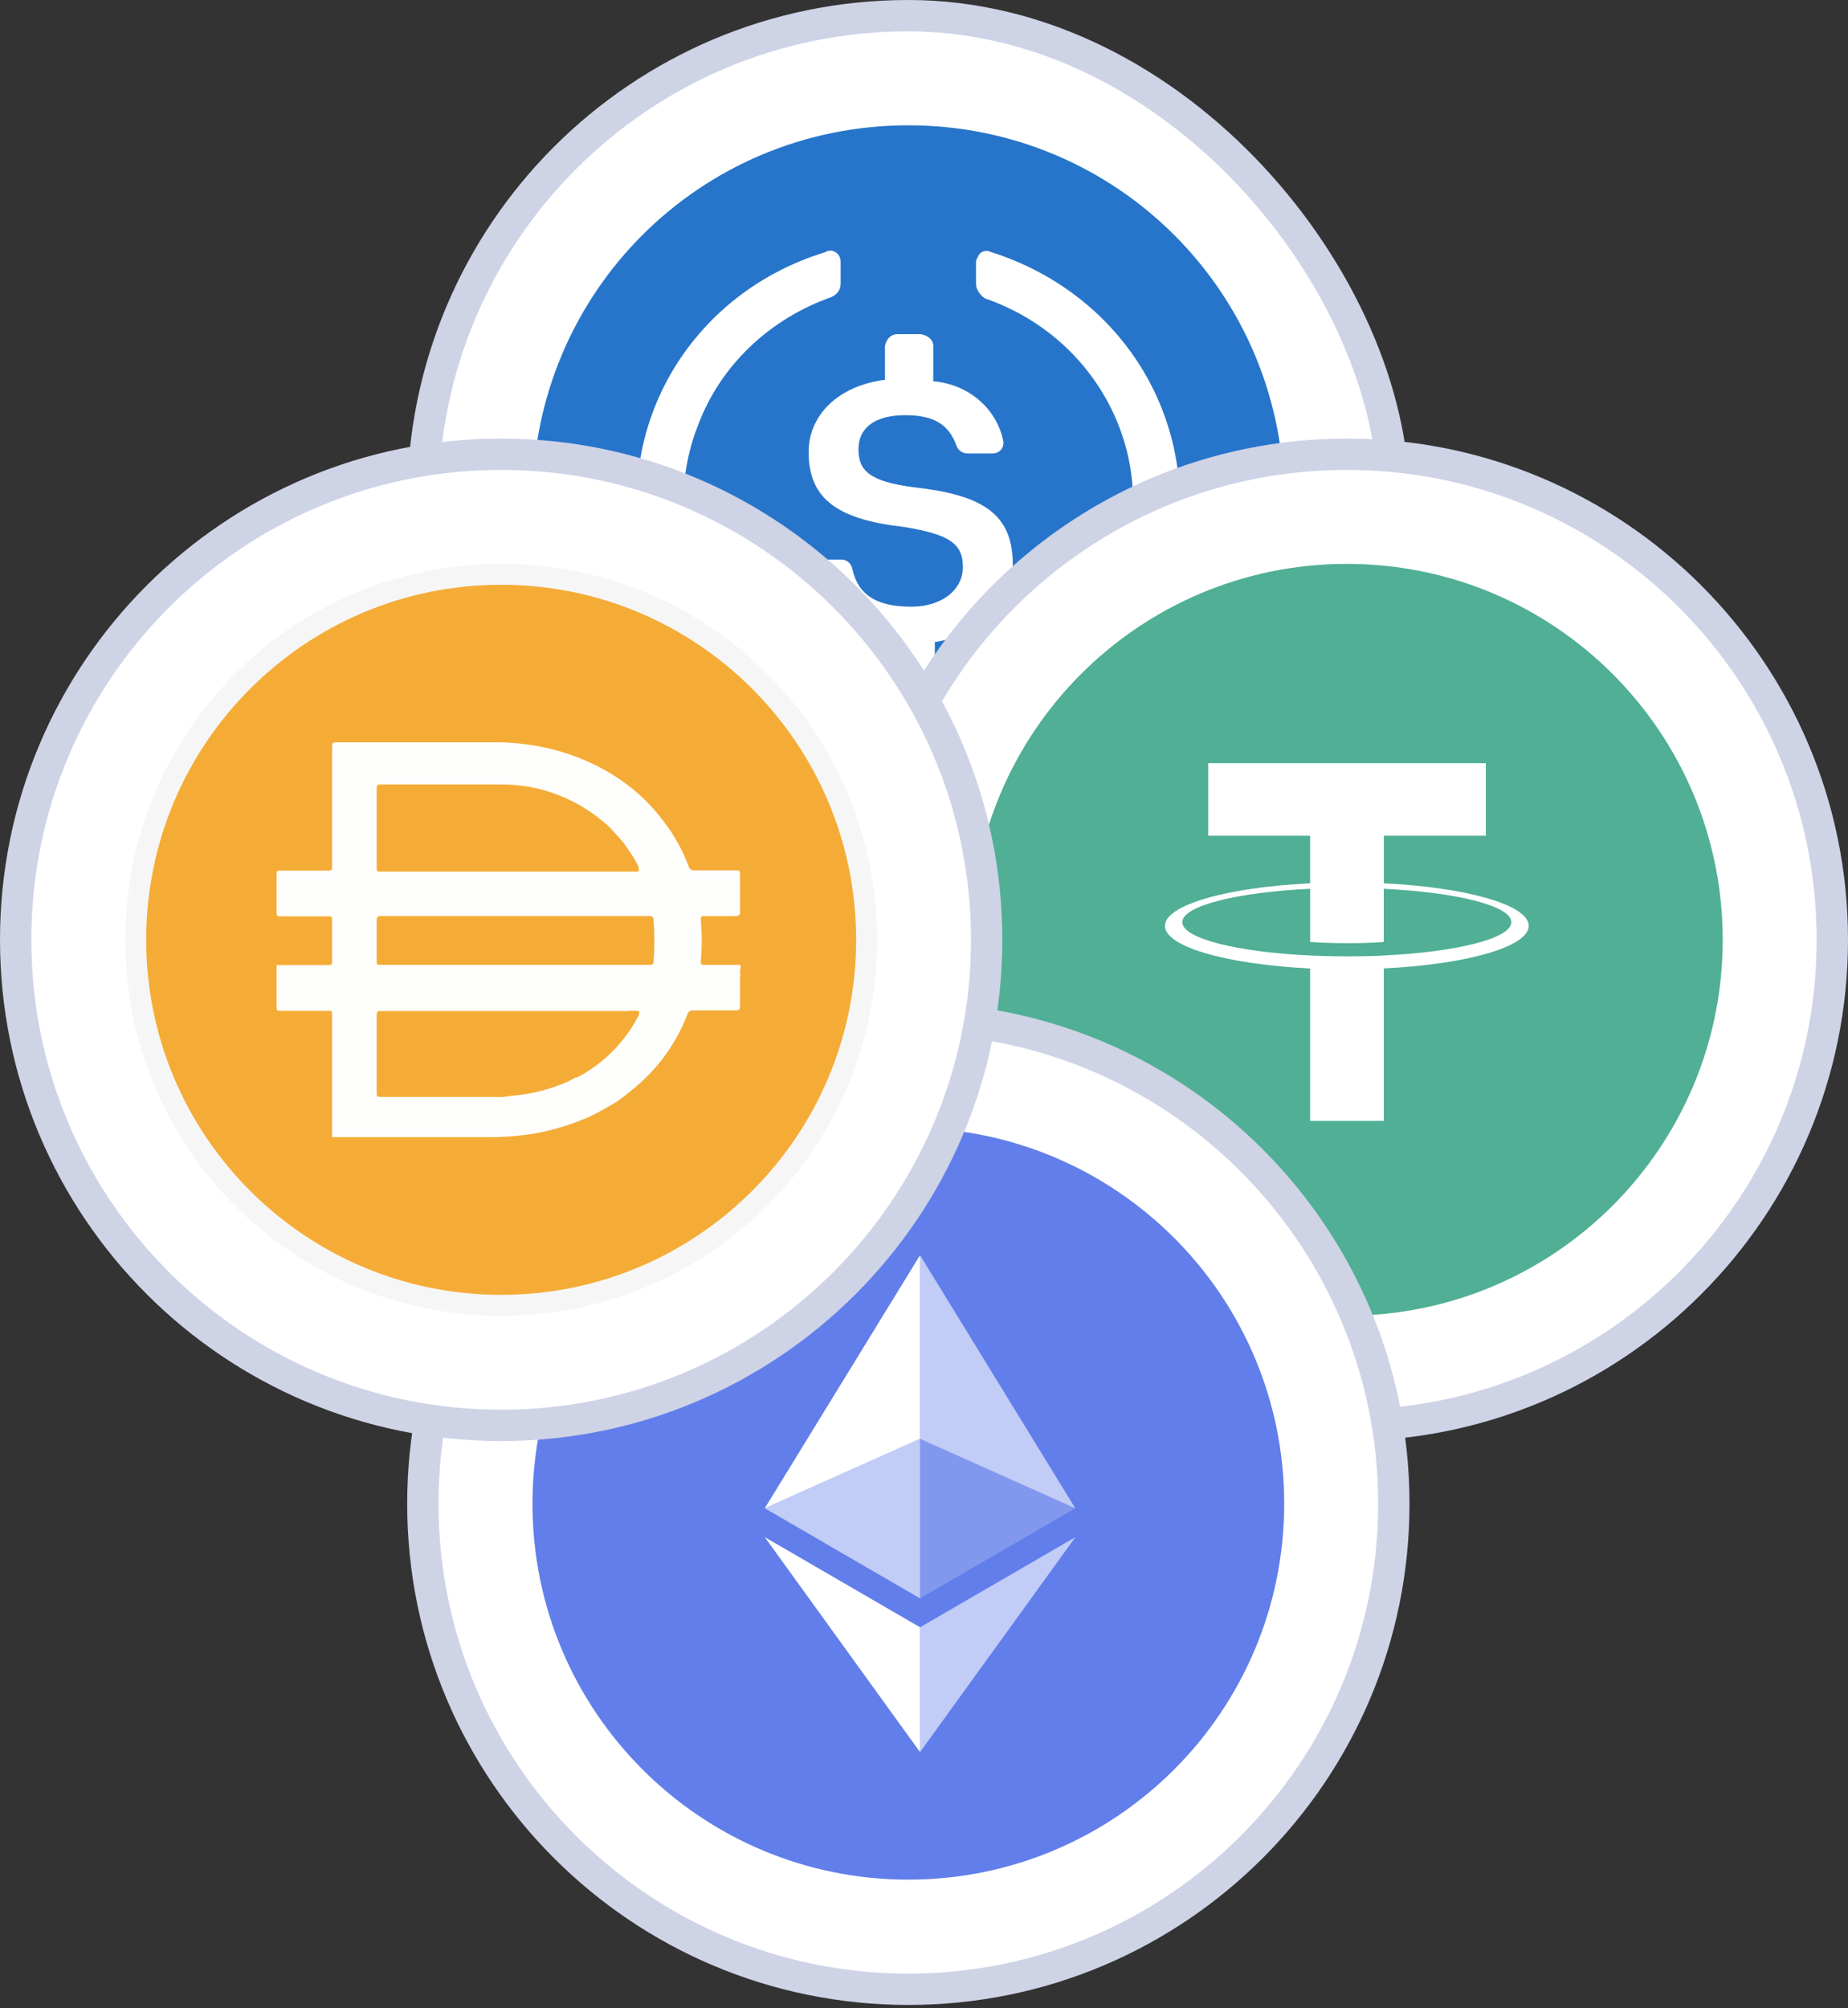 <svg width="162" height="176" viewBox="0 0 162 176" fill="none" xmlns="http://www.w3.org/2000/svg">
<rect x="0" y="0" width="162" height="176" fill="#333333" stroke="none"/>
<rect x="37.068" y="1.373" width="85.119" height="85.119" rx="42.559" fill="white" stroke="#CED3E6" stroke-width="2.746"/>
<g clip-path="url(#clip0_1798_113289)">
<path d="M111.203 43.932C111.203 61.433 97.128 75.508 79.627 75.508C62.126 75.508 48.051 61.433 48.051 43.932C48.051 26.431 62.126 12.356 79.627 12.356C97.128 12.356 111.203 26.431 111.203 43.932Z" fill="#2775CA" stroke="#2775CA" stroke-width="2.746"/>
<path d="M88.78 49.431C88.78 44.911 85.911 43.362 80.174 42.717C76.076 42.2 75.256 41.167 75.256 39.359C75.256 37.551 76.622 36.389 79.354 36.389C81.813 36.389 83.179 37.164 83.862 39.101C83.999 39.488 84.409 39.746 84.819 39.746H87.004C87.55 39.746 87.96 39.359 87.96 38.843V38.714C87.414 35.873 84.955 33.678 81.813 33.42V30.321C81.813 29.804 81.403 29.417 80.72 29.288H78.671C78.125 29.288 77.715 29.675 77.578 30.321V33.291C73.48 33.807 70.885 36.389 70.885 39.618C70.885 43.879 73.617 45.557 79.354 46.203C83.179 46.848 84.409 47.623 84.409 49.689C84.409 51.755 82.496 53.175 79.901 53.175C76.349 53.175 75.119 51.755 74.709 49.818C74.573 49.302 74.163 49.043 73.753 49.043H71.431C70.885 49.043 70.475 49.431 70.475 49.947V50.077C71.021 53.304 73.207 55.629 77.715 56.274V59.373C77.715 59.89 78.125 60.277 78.808 60.406H80.857C81.403 60.406 81.813 60.019 81.95 59.373V56.274C86.048 55.629 88.78 52.917 88.78 49.431Z" fill="white"/>
<path d="M72.903 61.708C62.619 58.153 57.345 47.106 61.169 37.329C63.146 31.996 67.497 27.933 72.903 26.029C73.43 25.775 73.694 25.394 73.694 24.759V22.982C73.694 22.474 73.43 22.093 72.903 21.966C72.771 21.966 72.507 21.966 72.375 22.093C59.85 25.902 52.994 38.726 56.949 50.788C59.323 57.899 64.992 63.359 72.375 65.644C72.903 65.898 73.43 65.644 73.562 65.136C73.694 65.009 73.694 64.882 73.694 64.629V62.851C73.694 62.47 73.298 61.962 72.903 61.708ZM86.879 22.093C86.351 21.839 85.824 22.093 85.692 22.601C85.56 22.728 85.56 22.854 85.56 23.109V24.886C85.56 25.394 85.956 25.902 86.351 26.156C96.635 29.711 101.909 40.758 98.085 50.535C96.108 55.867 91.757 59.93 86.351 61.835C85.824 62.089 85.56 62.47 85.56 63.105V64.882C85.56 65.39 85.824 65.771 86.351 65.898C86.483 65.898 86.747 65.898 86.879 65.771C99.404 61.962 106.26 49.138 102.305 37.075C99.931 29.838 94.13 24.378 86.879 22.093Z" fill="white"/>
</g>
<path d="M160.627 82.373C160.627 105.877 141.573 124.932 118.068 124.932C94.563 124.932 75.508 105.877 75.508 82.373C75.508 58.868 94.563 39.813 118.068 39.813C141.573 39.813 160.627 58.868 160.627 82.373Z" fill="white" stroke="#CED3E6" stroke-width="2.746"/>
<g clip-path="url(#clip1_1798_113289)">
<path d="M118.068 115.322C136.265 115.322 151.017 100.57 151.017 82.373C151.017 64.175 136.265 49.423 118.068 49.423C99.871 49.423 85.119 64.175 85.119 82.373C85.119 100.57 99.871 115.322 118.068 115.322Z" fill="#50AF95"/>
<g clip-path="url(#clip2_1798_113289)">
<path fill-rule="evenodd" clip-rule="evenodd" d="M101.826 60.64L92.481 81.594C92.445 81.672 92.434 81.76 92.448 81.845C92.463 81.931 92.503 82.009 92.562 82.068L117.802 107.885C117.874 107.958 117.969 107.999 118.068 107.999C118.168 107.999 118.263 107.958 118.335 107.885L143.575 82.07C143.634 82.01 143.674 81.932 143.688 81.847C143.703 81.762 143.692 81.674 143.656 81.596L134.311 60.642C134.281 60.571 134.232 60.512 134.171 60.47C134.11 60.428 134.039 60.406 133.967 60.406H102.173C102.1 60.405 102.029 60.427 101.967 60.468C101.906 60.51 101.857 60.569 101.826 60.64Z" fill="#50AF95"/>
<path fill-rule="evenodd" clip-rule="evenodd" d="M121.311 83.747C121.13 83.761 120.193 83.821 118.105 83.821C116.444 83.821 115.265 83.768 114.851 83.747C108.432 83.445 103.641 82.253 103.641 80.825C103.641 79.396 108.432 78.205 114.851 77.899V82.559C115.271 82.591 116.473 82.667 118.134 82.667C120.127 82.667 121.125 82.578 121.305 82.56V77.902C127.71 78.207 132.491 79.4 132.491 80.825C132.491 82.249 127.712 83.442 121.305 83.745L121.311 83.747ZM121.311 77.42V73.25H130.25V66.892H105.912V73.25H114.849V77.419C107.585 77.775 102.122 79.311 102.122 81.152C102.122 82.992 107.585 84.527 114.849 84.885V98.247H121.309V84.88C128.557 84.524 134.011 82.989 134.011 81.15C134.011 79.311 128.562 77.776 121.309 77.419L121.311 77.42Z" fill="white"/>
</g>
</g>
<path d="M122.186 131.796C122.186 155.301 103.132 174.356 79.627 174.356C56.122 174.356 37.068 155.301 37.068 131.796C37.068 108.292 56.122 89.237 79.627 89.237C103.132 89.237 122.186 108.292 122.186 131.796Z" fill="white" stroke="#CED3E6" stroke-width="2.746"/>
<g clip-path="url(#clip3_1798_113289)">
<path d="M111.203 131.796C111.203 149.235 97.066 163.373 79.627 163.373C62.188 163.373 48.051 149.235 48.051 131.796C48.051 114.357 62.188 100.22 79.627 100.22C97.066 100.22 111.203 114.357 111.203 131.796Z" fill="#627EEA" stroke="#627EEA" stroke-width="2.746"/>
<path d="M80.653 110.013V126.114L94.262 132.195L80.653 110.013Z" fill="white" fill-opacity="0.602"/>
<path d="M80.653 110.013L67.043 132.195L80.653 126.114V110.013Z" fill="white"/>
<path d="M80.653 142.629V153.569L94.271 134.729L80.653 142.629Z" fill="white" fill-opacity="0.602"/>
<path d="M80.653 153.569V142.627L67.043 134.729L80.653 153.569Z" fill="white"/>
<path d="M80.653 140.096L94.262 132.195L80.653 126.117V140.096Z" fill="white" fill-opacity="0.2"/>
<path d="M67.043 132.195L80.653 140.096V126.117L67.043 132.195Z" fill="white" fill-opacity="0.602"/>
</g>
<path d="M86.492 82.373C86.492 105.877 67.437 124.932 43.932 124.932C20.427 124.932 1.373 105.877 1.373 82.373C1.373 58.868 20.427 39.813 43.932 39.813C67.437 39.813 86.492 58.868 86.492 82.373Z" fill="white" stroke="#CED3E6" stroke-width="2.746"/>
<g clip-path="url(#clip4_1798_113289)">
<path d="M75.508 82.373C75.508 99.874 61.433 113.949 43.932 113.949C26.431 113.949 12.356 99.874 12.356 82.373C12.356 64.871 26.431 50.796 43.932 50.796C61.433 50.796 75.508 64.871 75.508 82.373Z" stroke="#F6F6F6" stroke-width="2.746"/>
<g clip-path="url(#clip5_1798_113289)">
<path d="M43.932 51.253C61.12 51.253 75.051 65.187 75.051 82.372C75.051 99.56 61.12 113.491 43.932 113.491C26.747 113.491 12.814 99.559 12.814 82.372C12.814 65.187 26.747 51.253 43.932 51.253Z" fill="#F5AC37"/>
<path d="M45.079 84.57H56.904C57.156 84.57 57.275 84.57 57.293 84.239C57.39 83.036 57.39 81.826 57.293 80.622C57.293 80.388 57.177 80.291 56.923 80.291H33.391C33.099 80.291 33.021 80.388 33.021 80.661V84.123C33.021 84.57 33.021 84.57 33.487 84.57H45.079ZM55.973 76.246C56.006 76.158 56.006 76.061 55.973 75.974C55.775 75.544 55.541 75.134 55.27 74.749C54.861 74.091 54.379 73.484 53.83 72.94C53.571 72.611 53.271 72.315 52.935 72.064C51.252 70.632 49.251 69.618 47.1 69.108C46.015 68.865 44.906 68.748 43.794 68.758H33.35C33.059 68.758 33.02 68.874 33.02 69.128V76.032C33.02 76.323 33.02 76.401 33.389 76.401H55.833C55.833 76.401 56.027 76.362 56.066 76.246H55.971H55.973ZM55.973 88.615C55.642 88.579 55.309 88.579 54.978 88.615H33.41C33.119 88.615 33.021 88.615 33.021 89.004V95.754C33.021 96.065 33.021 96.144 33.41 96.144H43.368C43.844 96.18 44.32 96.146 44.787 96.047C46.232 95.943 47.653 95.629 49.009 95.113C49.502 94.942 49.978 94.719 50.427 94.452H50.563C52.898 93.238 54.794 91.33 55.989 88.989C55.989 88.989 56.125 88.695 55.973 88.618V88.615ZM29.113 99.643V99.527V94.995V93.459V88.888C29.113 88.635 29.113 88.597 28.802 88.597H24.581C24.347 88.597 24.25 88.597 24.25 88.286V84.591H28.762C29.015 84.591 29.113 84.591 29.113 84.26V80.604C29.113 80.37 29.113 80.312 28.802 80.312H24.581C24.347 80.312 24.25 80.312 24.25 80.002V76.579C24.25 76.365 24.25 76.308 24.561 76.308H28.743C29.034 76.308 29.113 76.308 29.113 75.938V65.455C29.113 65.144 29.113 65.065 29.502 65.065H44.088C45.147 65.107 46.198 65.224 47.239 65.415C49.383 65.812 51.443 66.578 53.326 67.671C54.575 68.407 55.725 69.294 56.748 70.317C57.519 71.116 58.213 71.982 58.829 72.903C59.441 73.837 59.95 74.836 60.349 75.879C60.398 76.151 60.658 76.334 60.93 76.288H64.411C64.858 76.288 64.858 76.288 64.877 76.716V79.906C64.877 80.217 64.761 80.296 64.449 80.296H61.764C61.493 80.296 61.414 80.296 61.434 80.646C61.541 81.831 61.541 83.019 61.434 84.204C61.434 84.534 61.434 84.574 61.805 84.574H64.876C65.012 84.749 64.876 84.924 64.876 85.1C64.896 85.326 64.896 85.554 64.876 85.779V88.133C64.876 88.464 64.779 88.562 64.487 88.562H60.811C60.555 88.513 60.305 88.677 60.247 88.932C59.371 91.207 57.971 93.248 56.162 94.883C55.501 95.478 54.806 96.038 54.081 96.555C53.302 97.003 52.545 97.47 51.746 97.839C50.277 98.5 48.737 98.988 47.156 99.297C45.655 99.566 44.133 99.688 42.605 99.667H29.107V99.647L29.113 99.643Z" fill="#FEFEFD"/>
</g>
</g>
<defs>
<clipPath id="clip0_1798_113289">
<rect x="46.678" y="10.983" width="65.898" height="65.898" fill="white"/>
</clipPath>
<clipPath id="clip1_1798_113289">
<rect width="65.898" height="65.898" fill="white" transform="translate(85.119 49.423)"/>
</clipPath>
<clipPath id="clip2_1798_113289">
<rect width="51.254" height="47.593" fill="white" transform="translate(92.441 60.406)"/>
</clipPath>
<clipPath id="clip3_1798_113289">
<rect width="65.898" height="65.898" fill="white" transform="translate(46.678 98.847)"/>
</clipPath>
<clipPath id="clip4_1798_113289">
<rect x="10.983" y="49.423" width="65.898" height="65.898" fill="white"/>
</clipPath>
<clipPath id="clip5_1798_113289">
<rect width="62.237" height="62.237" fill="white" transform="translate(12.814 51.253)"/>
</clipPath>
</defs>
</svg>
